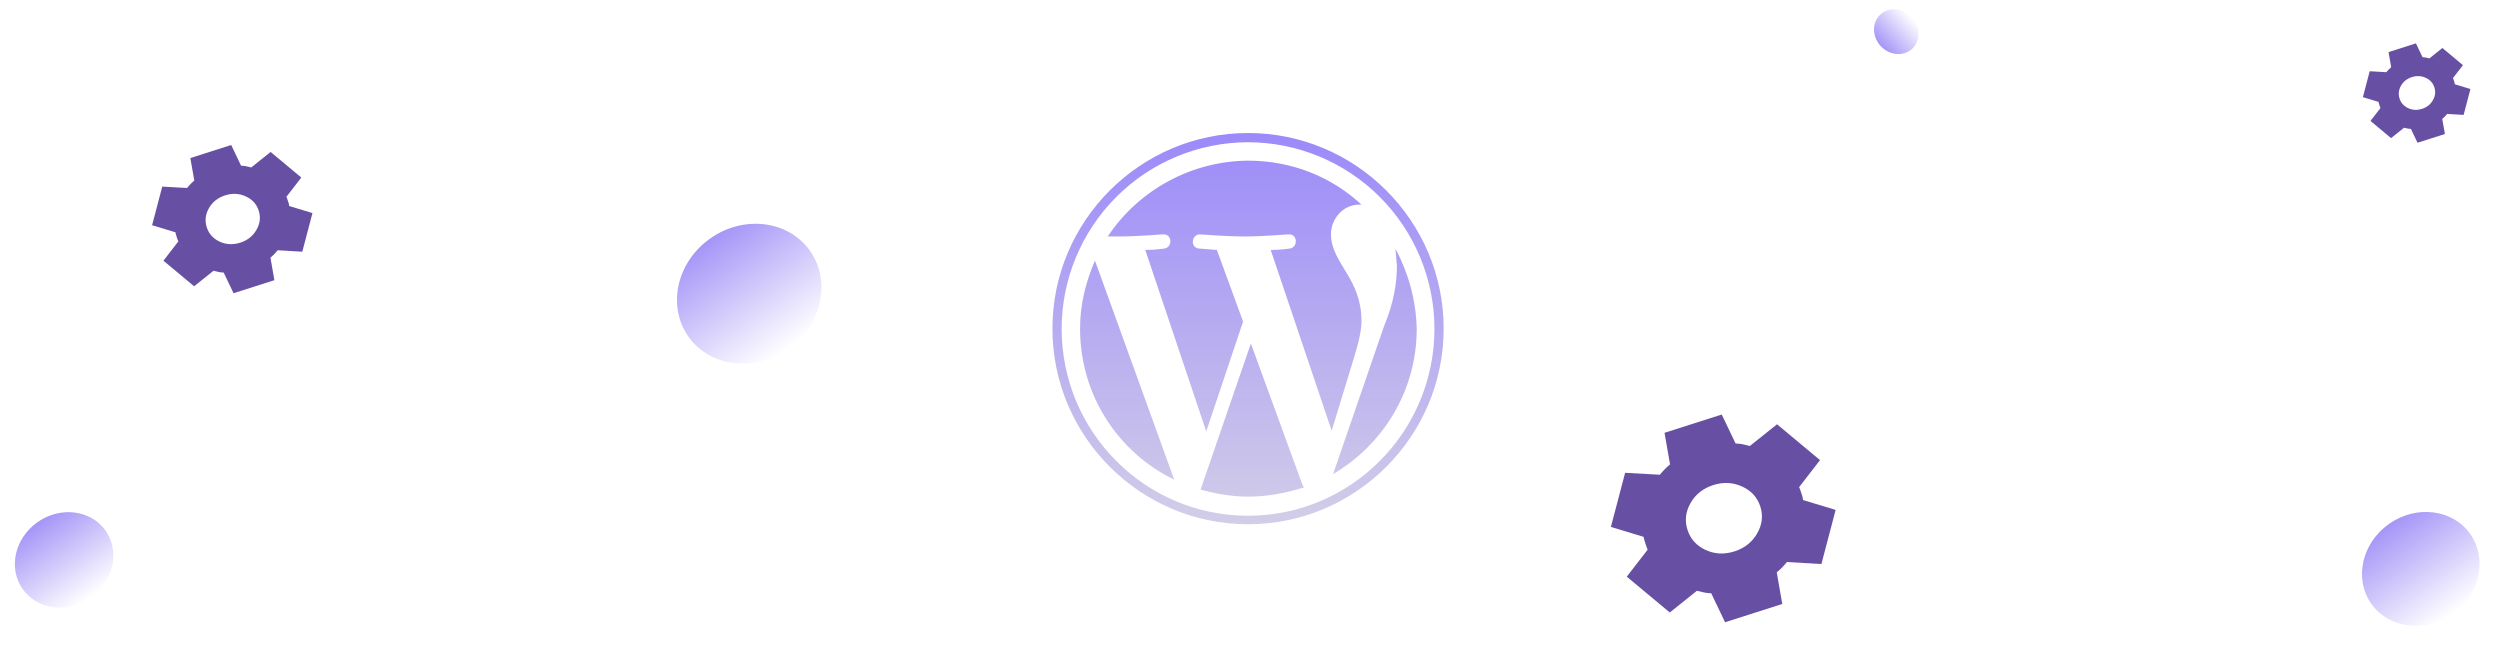 <svg width="639" height="167" viewBox="0 0 639 167" fill="none" xmlns="http://www.w3.org/2000/svg">
<g clip-path="url(#clip0_43_40)">
<g filter="url(#filter0_f_43_40)">
<ellipse cx="191.497" cy="75.076" rx="19.015" ry="17.286" transform="rotate(-35.117 191.497 75.076)" fill="url(#paint0_linear_43_40)"/>
</g>
<g clip-path="url(#clip1_43_40)">
<path d="M276.062 84C276.062 101.031 285.844 115.703 300.125 122.587L279.869 66.609C277.516 72.044 276.062 77.844 276.062 84ZM347.984 81.825C347.984 76.575 345.991 72.763 344.359 70.05C342.184 66.425 340.194 63.528 340.194 59.906C340.194 55.922 343.275 52.297 347.444 52.297H347.987C340.375 45.231 330.231 41.062 319 41.062C311.894 41.125 304.911 42.925 298.66 46.303C292.408 49.681 287.077 54.537 283.131 60.447H285.85C290.381 60.447 297.262 59.903 297.262 59.903C299.619 59.722 299.8 63.163 297.625 63.528C297.625 63.528 295.269 63.891 292.734 63.891L308.316 110.266L317.734 82.184L311.031 63.888L306.5 63.531C304.144 63.35 304.506 59.906 306.681 59.906C306.681 59.906 313.744 60.45 317.913 60.45C322.444 60.45 329.325 59.906 329.325 59.906C331.681 59.725 331.863 63.166 329.688 63.531C329.688 63.531 327.331 63.894 324.797 63.894L340.375 110.094L344.75 95.781C346.562 89.803 348.009 85.638 348.009 81.831L347.984 81.825ZM319.725 87.803L306.863 125.125C310.666 126.212 314.831 126.937 319 126.937C324.072 126.937 328.781 126 333.312 124.581C333.131 124.4 333.131 124.219 332.95 124.038L319.725 87.803ZM356.681 63.531L357.044 67.906C357.044 72.281 356.319 77.147 353.784 83.306L340.741 121.169C353.422 113.741 362.116 99.972 362.116 84.031C361.934 76.603 359.941 69.719 356.678 63.562L356.681 63.531ZM319 34C291.462 34 269 56.462 269 84C269 111.538 291.462 134 319 134C346.538 134 369 111.538 369 84C369 56.462 346.538 34 319 34ZM319 131.825C292.731 131.825 271.356 110.45 271.356 84C271.376 71.37 276.402 59.263 285.333 50.333C294.263 41.402 306.37 36.376 319 36.356C331.63 36.376 343.737 41.402 352.667 50.333C361.598 59.263 366.624 71.37 366.644 84C366.644 110.45 345.269 131.825 319 131.825Z" fill="url(#paint1_linear_43_40)"/>
</g>
<g filter="url(#filter1_f_43_40)">
<ellipse cx="484.701" cy="8.081" rx="5.979" ry="5.436" transform="rotate(-133.192 484.701 8.081)" fill="url(#paint2_linear_43_40)"/>
</g>
<g clip-path="url(#clip2_43_40)">
<path d="M440.924 159.046L437.384 151.638C436.744 151.621 436.124 151.552 435.524 151.432C434.924 151.313 434.328 151.169 433.738 151.002L426.794 156.557L415.806 147.394L421.145 140.485C421.01 140.216 420.901 139.951 420.817 139.689L420.295 138.055C420.211 137.792 420.146 137.513 420.1 137.216L411.744 134.683L415.382 120.846L424.26 121.345C424.644 120.866 425.057 120.401 425.499 119.948C425.94 119.496 426.395 119.084 426.862 118.712L425.45 110.625L440.076 105.951L443.615 113.358C444.256 113.376 444.876 113.444 445.476 113.564C446.076 113.684 446.671 113.827 447.262 113.994L454.206 108.44L465.194 117.603L459.855 124.512C459.99 124.78 460.099 125.045 460.183 125.308L460.705 126.942C460.789 127.204 460.831 127.491 460.833 127.802L469.189 130.334L465.551 144.171L456.74 143.652C456.355 144.13 455.942 144.596 455.501 145.048C455.059 145.501 454.605 145.913 454.137 146.285L455.549 154.372L440.924 159.046ZM443.341 140.929C445.911 140.108 447.841 138.58 449.129 136.345C450.418 134.11 450.688 131.822 449.94 129.481C449.192 127.141 447.645 125.434 445.299 124.36C442.954 123.287 440.495 123.161 437.925 123.982C435.31 124.818 433.369 126.35 432.103 128.577C430.837 130.805 430.578 133.09 431.326 135.43C432.073 137.77 433.609 139.481 435.933 140.562C438.257 141.642 440.726 141.765 443.341 140.929Z" fill="#6750A4"/>
</g>
<g clip-path="url(#clip3_43_40)">
<path d="M59.696 74.948L57.171 69.663C56.714 69.65 56.271 69.601 55.843 69.516C55.415 69.431 54.99 69.328 54.569 69.209L49.614 73.172L41.773 66.634L45.583 61.704C45.487 61.513 45.409 61.324 45.349 61.136L44.977 59.97C44.917 59.783 44.87 59.584 44.838 59.372L38.875 57.565L41.471 47.691L47.806 48.047C48.08 47.706 48.375 47.373 48.69 47.05C49.005 46.728 49.329 46.434 49.663 46.168L48.655 40.398L59.091 37.063L61.617 42.348C62.074 42.361 62.516 42.41 62.944 42.495C63.373 42.581 63.797 42.683 64.219 42.802L69.174 38.839L77.014 45.377L73.204 50.307C73.3 50.498 73.379 50.688 73.438 50.875L73.811 52.041C73.871 52.228 73.901 52.432 73.902 52.654L79.865 54.462L77.269 64.335L70.982 63.964C70.707 64.306 70.413 64.638 70.098 64.961C69.782 65.283 69.458 65.578 69.125 65.843L70.132 71.613L59.696 74.948ZM61.421 62.022C63.255 61.435 64.632 60.345 65.551 58.75C66.471 57.155 66.663 55.523 66.13 53.853C65.596 52.183 64.492 50.965 62.818 50.199C61.145 49.433 59.391 49.343 57.556 49.929C55.691 50.525 54.306 51.618 53.402 53.208C52.499 54.798 52.314 56.428 52.847 58.097C53.381 59.767 54.477 60.988 56.135 61.759C57.793 62.53 59.555 62.618 61.421 62.022Z" fill="#6750A4"/>
</g>
<g filter="url(#filter2_f_43_40)">
<ellipse cx="618.748" cy="145.406" rx="15.473" ry="14.066" transform="rotate(-35.117 618.748 145.406)" fill="url(#paint3_linear_43_40)"/>
</g>
<g filter="url(#filter3_f_43_40)">
<ellipse cx="16.384" cy="143.097" rx="12.964" ry="11.786" transform="rotate(-35.117 16.384 143.097)" fill="url(#paint4_linear_43_40)"/>
</g>
<g clip-path="url(#clip4_43_40)">
<path d="M617.917 36.489L616.223 32.944C615.916 32.935 615.619 32.903 615.332 32.845C615.045 32.788 614.76 32.719 614.478 32.64L611.154 35.298L605.896 30.913L608.451 27.606C608.387 27.478 608.334 27.351 608.294 27.225L608.044 26.443C608.004 26.318 607.973 26.184 607.951 26.042L603.952 24.83L605.693 18.208L609.942 18.447C610.126 18.218 610.323 17.995 610.535 17.778C610.746 17.562 610.964 17.365 611.187 17.187L610.511 13.316L617.511 11.08L619.204 14.625C619.511 14.633 619.808 14.666 620.095 14.723C620.382 14.78 620.667 14.849 620.95 14.929L624.273 12.271L629.531 16.656L626.976 19.962C627.041 20.091 627.093 20.218 627.133 20.343L627.383 21.125C627.423 21.251 627.443 21.388 627.444 21.537L631.443 22.749L629.702 29.37L625.485 29.122C625.301 29.351 625.104 29.574 624.892 29.79C624.681 30.007 624.464 30.204 624.24 30.382L624.916 34.252L617.917 36.489ZM619.073 27.819C620.303 27.426 621.227 26.695 621.843 25.625C622.46 24.555 622.589 23.46 622.231 22.34C621.873 21.221 621.133 20.404 620.01 19.89C618.888 19.376 617.711 19.316 616.481 19.709C615.23 20.109 614.301 20.842 613.695 21.908C613.089 22.974 612.965 24.067 613.323 25.187C613.681 26.307 614.416 27.126 615.528 27.643C616.64 28.16 617.822 28.219 619.073 27.819Z" fill="#6750A4"/>
</g>
</g>
<defs>
<filter id="filter0_f_43_40" x="171.034" y="55.199" width="40.926" height="39.754" filterUnits="userSpaceOnUse" color-interpolation-filters="sRGB">
<feFlood flood-opacity="0" result="BackgroundImageFix"/>
<feBlend mode="normal" in="SourceGraphic" in2="BackgroundImageFix" result="shape"/>
<feGaussianBlur stdDeviation="1" result="effect1_foregroundBlur_43_40"/>
</filter>
<filter id="filter1_f_43_40" x="477.004" y="0.348" width="15.394" height="15.465" filterUnits="userSpaceOnUse" color-interpolation-filters="sRGB">
<feFlood flood-opacity="0" result="BackgroundImageFix"/>
<feBlend mode="normal" in="SourceGraphic" in2="BackgroundImageFix" result="shape"/>
<feGaussianBlur stdDeviation="1" result="effect1_foregroundBlur_43_40"/>
</filter>
<filter id="filter2_f_43_40" x="601.725" y="128.859" width="34.047" height="33.094" filterUnits="userSpaceOnUse" color-interpolation-filters="sRGB">
<feFlood flood-opacity="0" result="BackgroundImageFix"/>
<feBlend mode="normal" in="SourceGraphic" in2="BackgroundImageFix" result="shape"/>
<feGaussianBlur stdDeviation="1" result="effect1_foregroundBlur_43_40"/>
</filter>
<filter id="filter3_f_43_40" x="1.796" y="128.906" width="29.176" height="28.379" filterUnits="userSpaceOnUse" color-interpolation-filters="sRGB">
<feFlood flood-opacity="0" result="BackgroundImageFix"/>
<feBlend mode="normal" in="SourceGraphic" in2="BackgroundImageFix" result="shape"/>
<feGaussianBlur stdDeviation="1" result="effect1_foregroundBlur_43_40"/>
</filter>
<linearGradient id="paint0_linear_43_40" x1="191.497" y1="57.79" x2="191.497" y2="92.362" gradientUnits="userSpaceOnUse">
<stop stop-color="#A495F7"/>
<stop offset="1" stop-color="white"/>
</linearGradient>
<linearGradient id="paint1_linear_43_40" x1="319" y1="34" x2="319" y2="134" gradientUnits="userSpaceOnUse">
<stop stop-color="#9B8AF9"/>
<stop offset="1" stop-color="#D2CEE8"/>
</linearGradient>
<linearGradient id="paint2_linear_43_40" x1="484.701" y1="2.645" x2="484.701" y2="13.516" gradientUnits="userSpaceOnUse">
<stop stop-color="#A495F7"/>
<stop offset="1" stop-color="white"/>
</linearGradient>
<linearGradient id="paint3_linear_43_40" x1="618.748" y1="131.34" x2="618.748" y2="159.472" gradientUnits="userSpaceOnUse">
<stop stop-color="#A495F7"/>
<stop offset="1" stop-color="white"/>
</linearGradient>
<linearGradient id="paint4_linear_43_40" x1="16.384" y1="131.311" x2="16.384" y2="154.882" gradientUnits="userSpaceOnUse">
<stop stop-color="#A495F7"/>
<stop offset="1" stop-color="white"/>
</linearGradient>
<clipPath id="clip0_43_40">
<rect width="639" height="167" fill="white"/>
</clipPath>
<clipPath id="clip1_43_40">
<rect width="100" height="100" fill="white" transform="translate(269 34)"/>
</clipPath>
<clipPath id="clip2_43_40">
<rect width="67" height="61" fill="white" transform="translate(399.306 113.645) rotate(-17.722)"/>
</clipPath>
<clipPath id="clip3_43_40">
<rect width="47.808" height="43.526" fill="white" transform="translate(30 42.551) rotate(-17.722)"/>
</clipPath>
<clipPath id="clip4_43_40">
<rect width="32.063" height="29.192" fill="white" transform="translate(598 14.762) rotate(-17.722)"/>
</clipPath>
</defs>
</svg>
